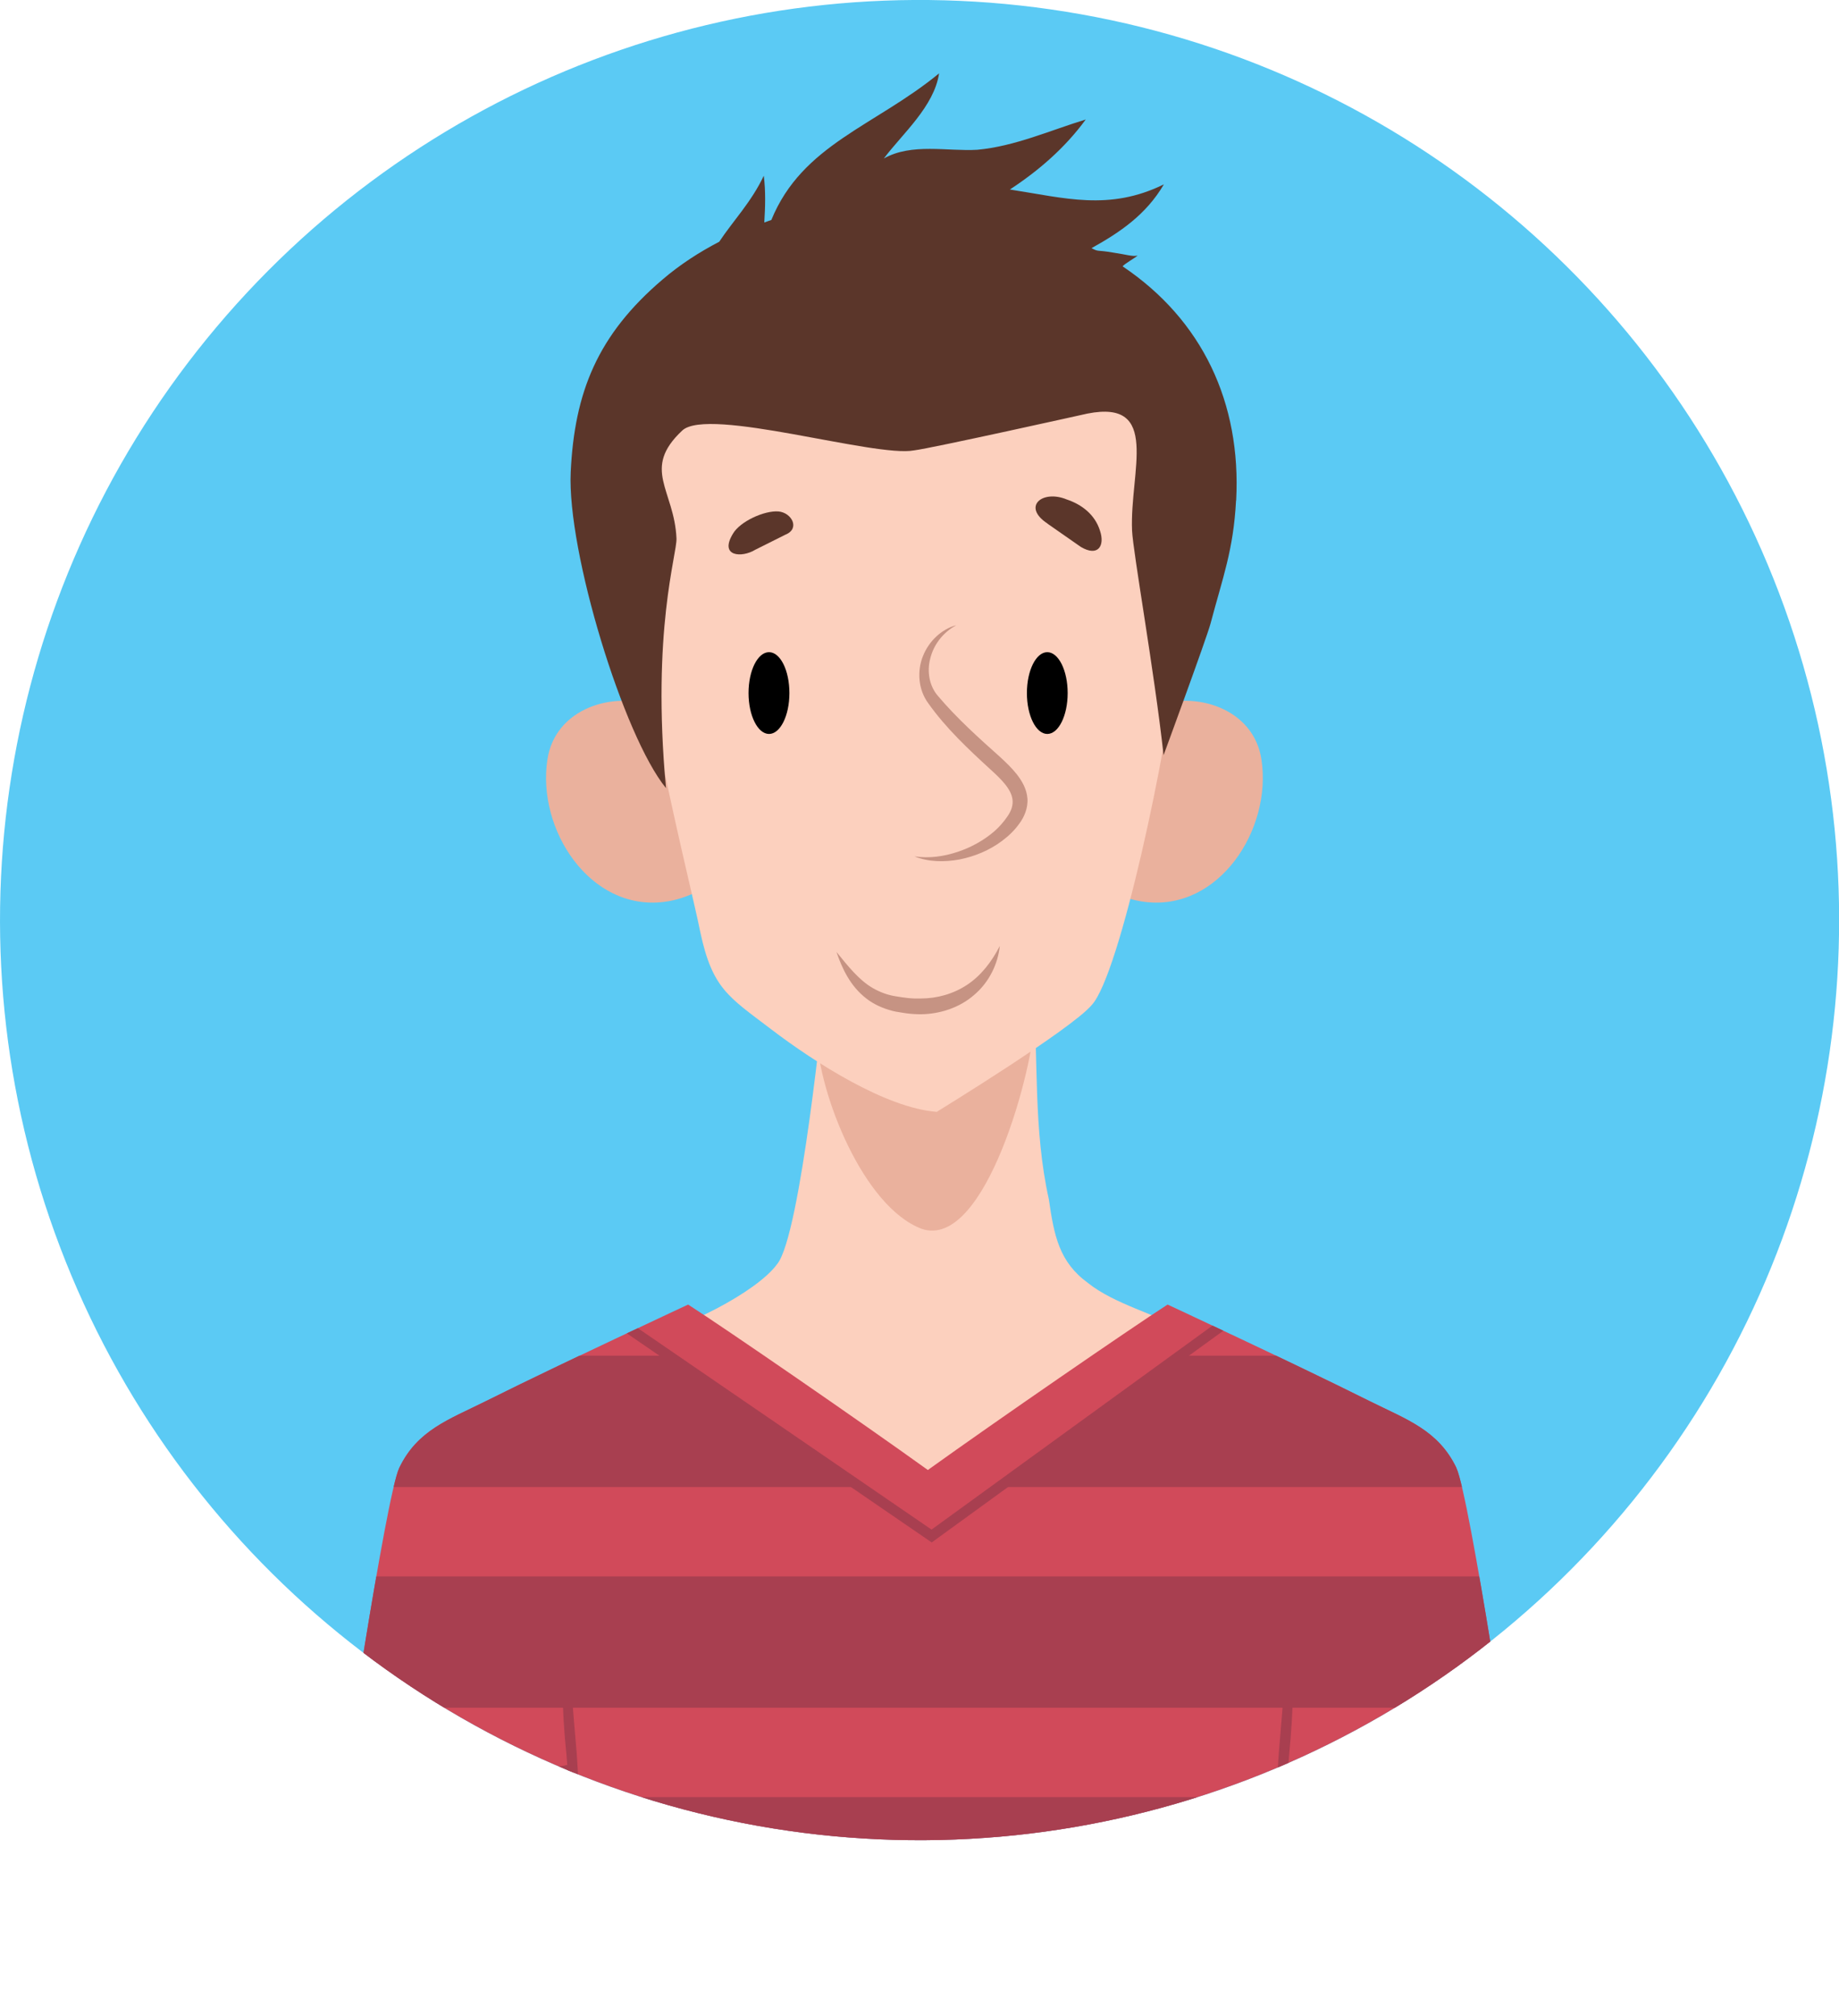<?xml version="1.0" encoding="UTF-8"?><svg xmlns="http://www.w3.org/2000/svg" xmlns:xlink="http://www.w3.org/1999/xlink" viewBox="0 0 175.07 191.78"><defs><style>.g,.h{fill:none;}.i{fill:#eab19d;}.j{fill:#fcd0be;}.k{fill:#a83f50;}.l{fill:#d14a5a;}.m{fill:#c69383;}.n{fill:#5b362a;}.o{fill:#5bcaf4;}.h{stroke:#a83f50;stroke-miterlimit:10;}.p{clip-path:url(#f);}.q{clip-path:url(#e);}.r{clip-path:url(#d);}</style><clipPath id="d"><circle class="g" cx="87.54" cy="87.54" r="87.54" transform="translate(-12.83 160.01) rotate(-80.83)"/></clipPath><clipPath id="e"><path class="g" d="M138.65,139.66c-1.73-3.6-4.74-4.6-8.21-6.33-4.15-2.07-10.26-4.98-14.49-6.97l-27.26,19.78-28.5-19.54c-4.2,1.98-9.99,4.73-13.97,6.72-3.47,1.73-6.48,2.73-8.21,6.33-1.3,2.74-5.62,31.82-5.62,31.82,.43,.43,9.65,1.73,22.46,1.01,.29,6.34,.29,19.29,.29,19.29-.19-.28,16.48-.32,27.93-.31v.02s2.08,0,5.25-.01c3.17,0,5.26,.01,5.26,.01v-.02c11.45,0,28.12,.03,27.93,.31,0,0,0-12.96,.29-19.29,12.81,.72,22.03-.58,22.46-1.01,0,0-4.32-29.08-5.62-31.82Z"/></clipPath><clipPath id="f"><path class="g" d="M138.65,139.66c-1.73-3.6-4.74-4.6-8.21-6.33-6.91-3.46-19.29-9.21-19.29-9.21-3.64,2.35-16.37,11.11-22.82,15.74-6.45-4.64-19.18-13.4-22.82-15.74,0,0-12.38,5.76-19.29,9.21-3.47,1.73-6.48,2.73-8.21,6.33-1.3,2.74-5.62,31.82-5.62,31.82,.43,.43,9.65,1.73,22.46,1.01,.29,6.34,.29,19.29,.29,19.29-.19-.28,16.48-.32,27.93-.31v.02s2.08,0,5.25-.01c3.17,0,5.26,.01,5.26,.01v-.02c11.45,0,28.12,.03,27.93,.31,0,0,0-12.96,.29-19.29,12.81,.72,22.03-.58,22.46-1.01,0,0-4.32-29.08-5.62-31.82Z"/></clipPath></defs><g id="a"/><g id="b"><g id="c"><g><circle class="o" cx="87.54" cy="87.54" r="87.54" transform="translate(-12.83 160.01) rotate(-80.83)"/><g class="r"><g><g><path class="j" d="M61.55,127.04c3.23-.5,10.45-4.04,12.44-6.78,2.24-2.73,4.48-25.55,4.48-25.55,5.22,1,14.92,1.49,19.89-.75,.5,6.96,0,13.43,1.49,20.15,.5,3.48,.99,5.97,3.73,7.96,2.49,1.99,6.46,2.98,9.2,4.48-3.48,5.47-6.47,11.69-11.19,15.92-4.23,3.98-9.21,7.46-12.68,11.69l-27.36-27.11Z"/><path class="i" d="M77.75,98.48c.19,5.57,4.42,16.32,9.98,18.43,6.14,2.11,10.75-15.74,10.75-19.96h0l-20.73,1.54Z"/></g><g><path class="i" d="M62.48,67.24c-4.03-1.58-9.65,.14-10.37,5.04-1.01,6.62,4.03,14.4,11.09,13.53,2.45-.29,4.18-1.58,6.33-2.59l-7.05-15.98Z"/><path class="i" d="M109.72,67.24c4.03-1.58,9.65,.14,10.37,5.04,1.01,6.62-4.03,14.4-11.09,13.53-2.45-.29-4.17-1.58-6.33-2.59l7.05-15.98Z"/></g><g><path class="j" d="M89.13,105.78c-4.8-.38-11.53-4.66-15.74-7.87-4.03-3.07-5.57-3.84-6.72-9.21-.96-4.99-8.83-34.94-6.33-44.15,1.35-4.8,2.3-8.26,4.99-12.09,3.46-4.8,8.83-7.29,14.4-8.25,9.79-1.73,20.54,.19,27.84,7.1,7.68,6.91,5.37,22.08,4.42,31.48-.77,8.06-5.37,29.95-8.06,32.83-1.92,2.3-14.78,10.18-14.78,10.18Z"/><g><path class="m" d="M79.62,90.56c1.09,1.33,2.14,2.69,3.49,3.46,.67,.38,1.39,.65,2.16,.77l.58,.09c.22,.03,.44,.06,.62,.08,.38,.04,.78,.05,1.17,.04,1.56,0,3.1-.43,4.41-1.29,1.31-.86,2.35-2.18,3.13-3.71-.18,1.71-1.01,3.44-2.42,4.64-1.39,1.23-3.27,1.84-5.1,1.86-.46,0-.91-.03-1.37-.09-.24-.03-.43-.07-.64-.1-.23-.03-.45-.07-.68-.13-.89-.23-1.78-.61-2.51-1.19-1.5-1.16-2.28-2.81-2.83-4.42Z"/><g><path d="M75.15,65.94c0,2.15-.87,3.89-1.94,3.89s-1.95-1.74-1.95-3.89,.87-3.89,1.95-3.89,1.94,1.74,1.94,3.89Z"/><path d="M101.64,65.94c0,2.15-.87,3.89-1.94,3.89s-1.94-1.74-1.94-3.89,.87-3.89,1.94-3.89,1.94,1.74,1.94,3.89Z"/></g><path class="m" d="M90.99,59.51c-1.25,.69-2.12,1.86-2.43,3.14-.34,1.27-.07,2.64,.72,3.55,1.79,2.12,3.85,3.97,5.97,5.86,.52,.49,1.06,.99,1.55,1.61,.47,.61,.94,1.37,1.01,2.3,.07,.92-.33,1.81-.78,2.4-.47,.66-1.02,1.17-1.63,1.63-1.21,.91-2.61,1.48-4.05,1.77-1.43,.26-2.95,.25-4.29-.29,1.41,.21,2.81,0,4.1-.43,1.3-.43,2.5-1.1,3.5-1.96,.49-.43,.93-.94,1.27-1.45,.37-.54,.52-1.05,.46-1.56-.11-1.02-1.13-2-2.15-2.92-2.07-1.9-4.2-3.89-5.87-6.25-.98-1.33-1.07-3.1-.5-4.5,.56-1.41,1.75-2.53,3.13-2.92Z"/><g><path class="n" d="M71.89,52.31c-1.25,.77-3.46,.67-2.11-1.54,.67-1.15,2.97-2.21,4.32-2.11,1.25,.1,2.11,1.63,.67,2.21l-2.88,1.44Z"/><path class="n" d="M99.73,49.82c-2.49-1.63-.48-3.26,1.82-2.3,1.44,.48,2.69,1.44,3.17,2.98,.48,1.44-.19,2.5-1.82,1.54l-3.17-2.21Z"/></g></g></g><path class="n" d="M117.68,47.63c.5-9.32-3.23-17.2-10.81-22.29,.21-.26,1.15-.78,1.43-1.02-.55,.1-.99-.09-2.34-.29-1.63-.28-1.32-.04-2.05-.42,2.68-1.49,5.18-3.16,6.89-6.07-5.21,2.56-9.45,1.29-14.66,.49,2.73-1.79,5.23-3.94,7.22-6.66-3.38,1.03-6.74,2.55-10.32,2.88-2.83,.17-6.24-.67-8.9,.83,1.76-2.35,4.78-4.93,5.26-8.1-6.11,5.02-13.03,6.76-15.97,13.95-.22,.07-.44,.16-.67,.24,.09-1.47,.14-2.98-.05-4.45-1.17,2.49-2.93,4.3-4.24,6.28-1.92,1-3.73,2.17-5.38,3.58-6.21,5.28-8.4,10.74-8.76,18.34-.35,7.56,5.02,25.11,9.07,30.06-1.38-15,1.06-22.25,1-23.75-.2-4.62-3.37-6.6,.55-10.27,2.46-2.3,18.37,2.6,22.07,1.89,1.63-.19,16.5-3.5,16.5-3.5,7-1.38,4.02,5.5,4.25,11.12,.09,2.07,2.12,13.38,3,21.38,0,0,4.1-11.13,4.47-12.52,1.16-4.39,2.18-6.97,2.43-11.71Z"/><g><path class="j" d="M36.28,169.31c4.89-.86,13.53,.58,19.29,.29,.86,6.05,.58,19,.58,19-5.76,1.15-14.4,.58-20.45,.29-.35-.13,.58-19.58,.58-19.58Z"/><path class="j" d="M140.37,169.31c-4.89-.86-13.53,.58-19.29,.29-.86,6.05-.57,19-.57,19,5.76,1.15,14.4,.58,20.44,.29,.35-.13-.58-19.58-.58-19.58Z"/><g><path class="l" d="M138.65,139.66c-1.73-3.6-4.74-4.6-8.21-6.33-6.91-3.46-19.29-9.21-19.29-9.21-3.64,2.35-16.37,11.11-22.82,15.74-6.45-4.64-19.18-13.4-22.82-15.74,0,0-12.38,5.76-19.29,9.21-3.47,1.73-6.48,2.73-8.21,6.33-1.3,2.74-5.62,31.82-5.62,31.82,.43,.43,9.65,1.73,22.46,1.01,.29,6.34,.29,19.29,.29,19.29-.19-.28,16.48-.32,27.93-.31v.02s2.08,0,5.25-.01c3.17,0,5.26,.01,5.26,.01v-.02c11.45,0,28.12,.03,27.93,.31,0,0,0-12.96,.29-19.29,12.81,.72,22.03-.58,22.46-1.01,0,0-4.32-29.08-5.62-31.82Z"/><g class="q"><g><rect class="k" x="29.4" y="128.98" width="121.75" height="12.5"/><rect class="k" x="29.4" y="149.98" width="121.75" height="12.5"/><rect class="k" x="29.4" y="170.98" width="121.75" height="12.5"/></g></g><g class="p"><g><polyline class="h" points="58.02 125.12 88.69 146.14 118.06 124.83"/><path class="h" d="M31.39,167.16s13.68,3.31,23.18,1.15"/><path class="h" d="M145.56,167.16s-13.68,3.31-23.18,1.15"/></g></g><g><path class="k" d="M55.05,180.22c-.25-2.21-.44-4.42-.61-6.62-.2-2.21-.33-4.42-.51-6.61-.23-2.19-.37-4.43-.39-6.65,0-2.22,.07-4.45,.3-6.66,.23,2.21,.35,4.43,.54,6.63,.14,2.21,.35,4.38,.53,6.61,.16,2.22,.23,4.44,.24,6.66,.03,2.22,0,4.44-.1,6.66Z"/><path class="k" d="M51.74,161.83c-1.49-1.27-2.28-3.25-2.45-5.2-.16-1.95,.28-4.02,1.49-5.55-.48,1.86-.65,3.66-.5,5.47,.15,1.81,.62,3.55,1.46,5.28Z"/></g></g><g><path class="k" d="M121.59,180.22c-.11-2.22-.13-4.44-.1-6.66,0-2.22,.08-4.43,.24-6.66,.18-2.22,.38-4.4,.53-6.61,.18-2.2,.3-4.41,.54-6.63,.23,2.22,.29,4.44,.3,6.66-.02,2.22-.16,4.46-.38,6.65-.18,2.2-.31,4.41-.51,6.61-.17,2.21-.36,4.42-.61,6.62Z"/><path class="k" d="M124.9,161.83c.83-1.73,1.31-3.47,1.46-5.28,.16-1.81-.02-3.61-.5-5.47,1.21,1.53,1.65,3.6,1.49,5.55-.17,1.95-.96,3.93-2.45,5.2Z"/></g></g></g></g></g></g></g></svg>